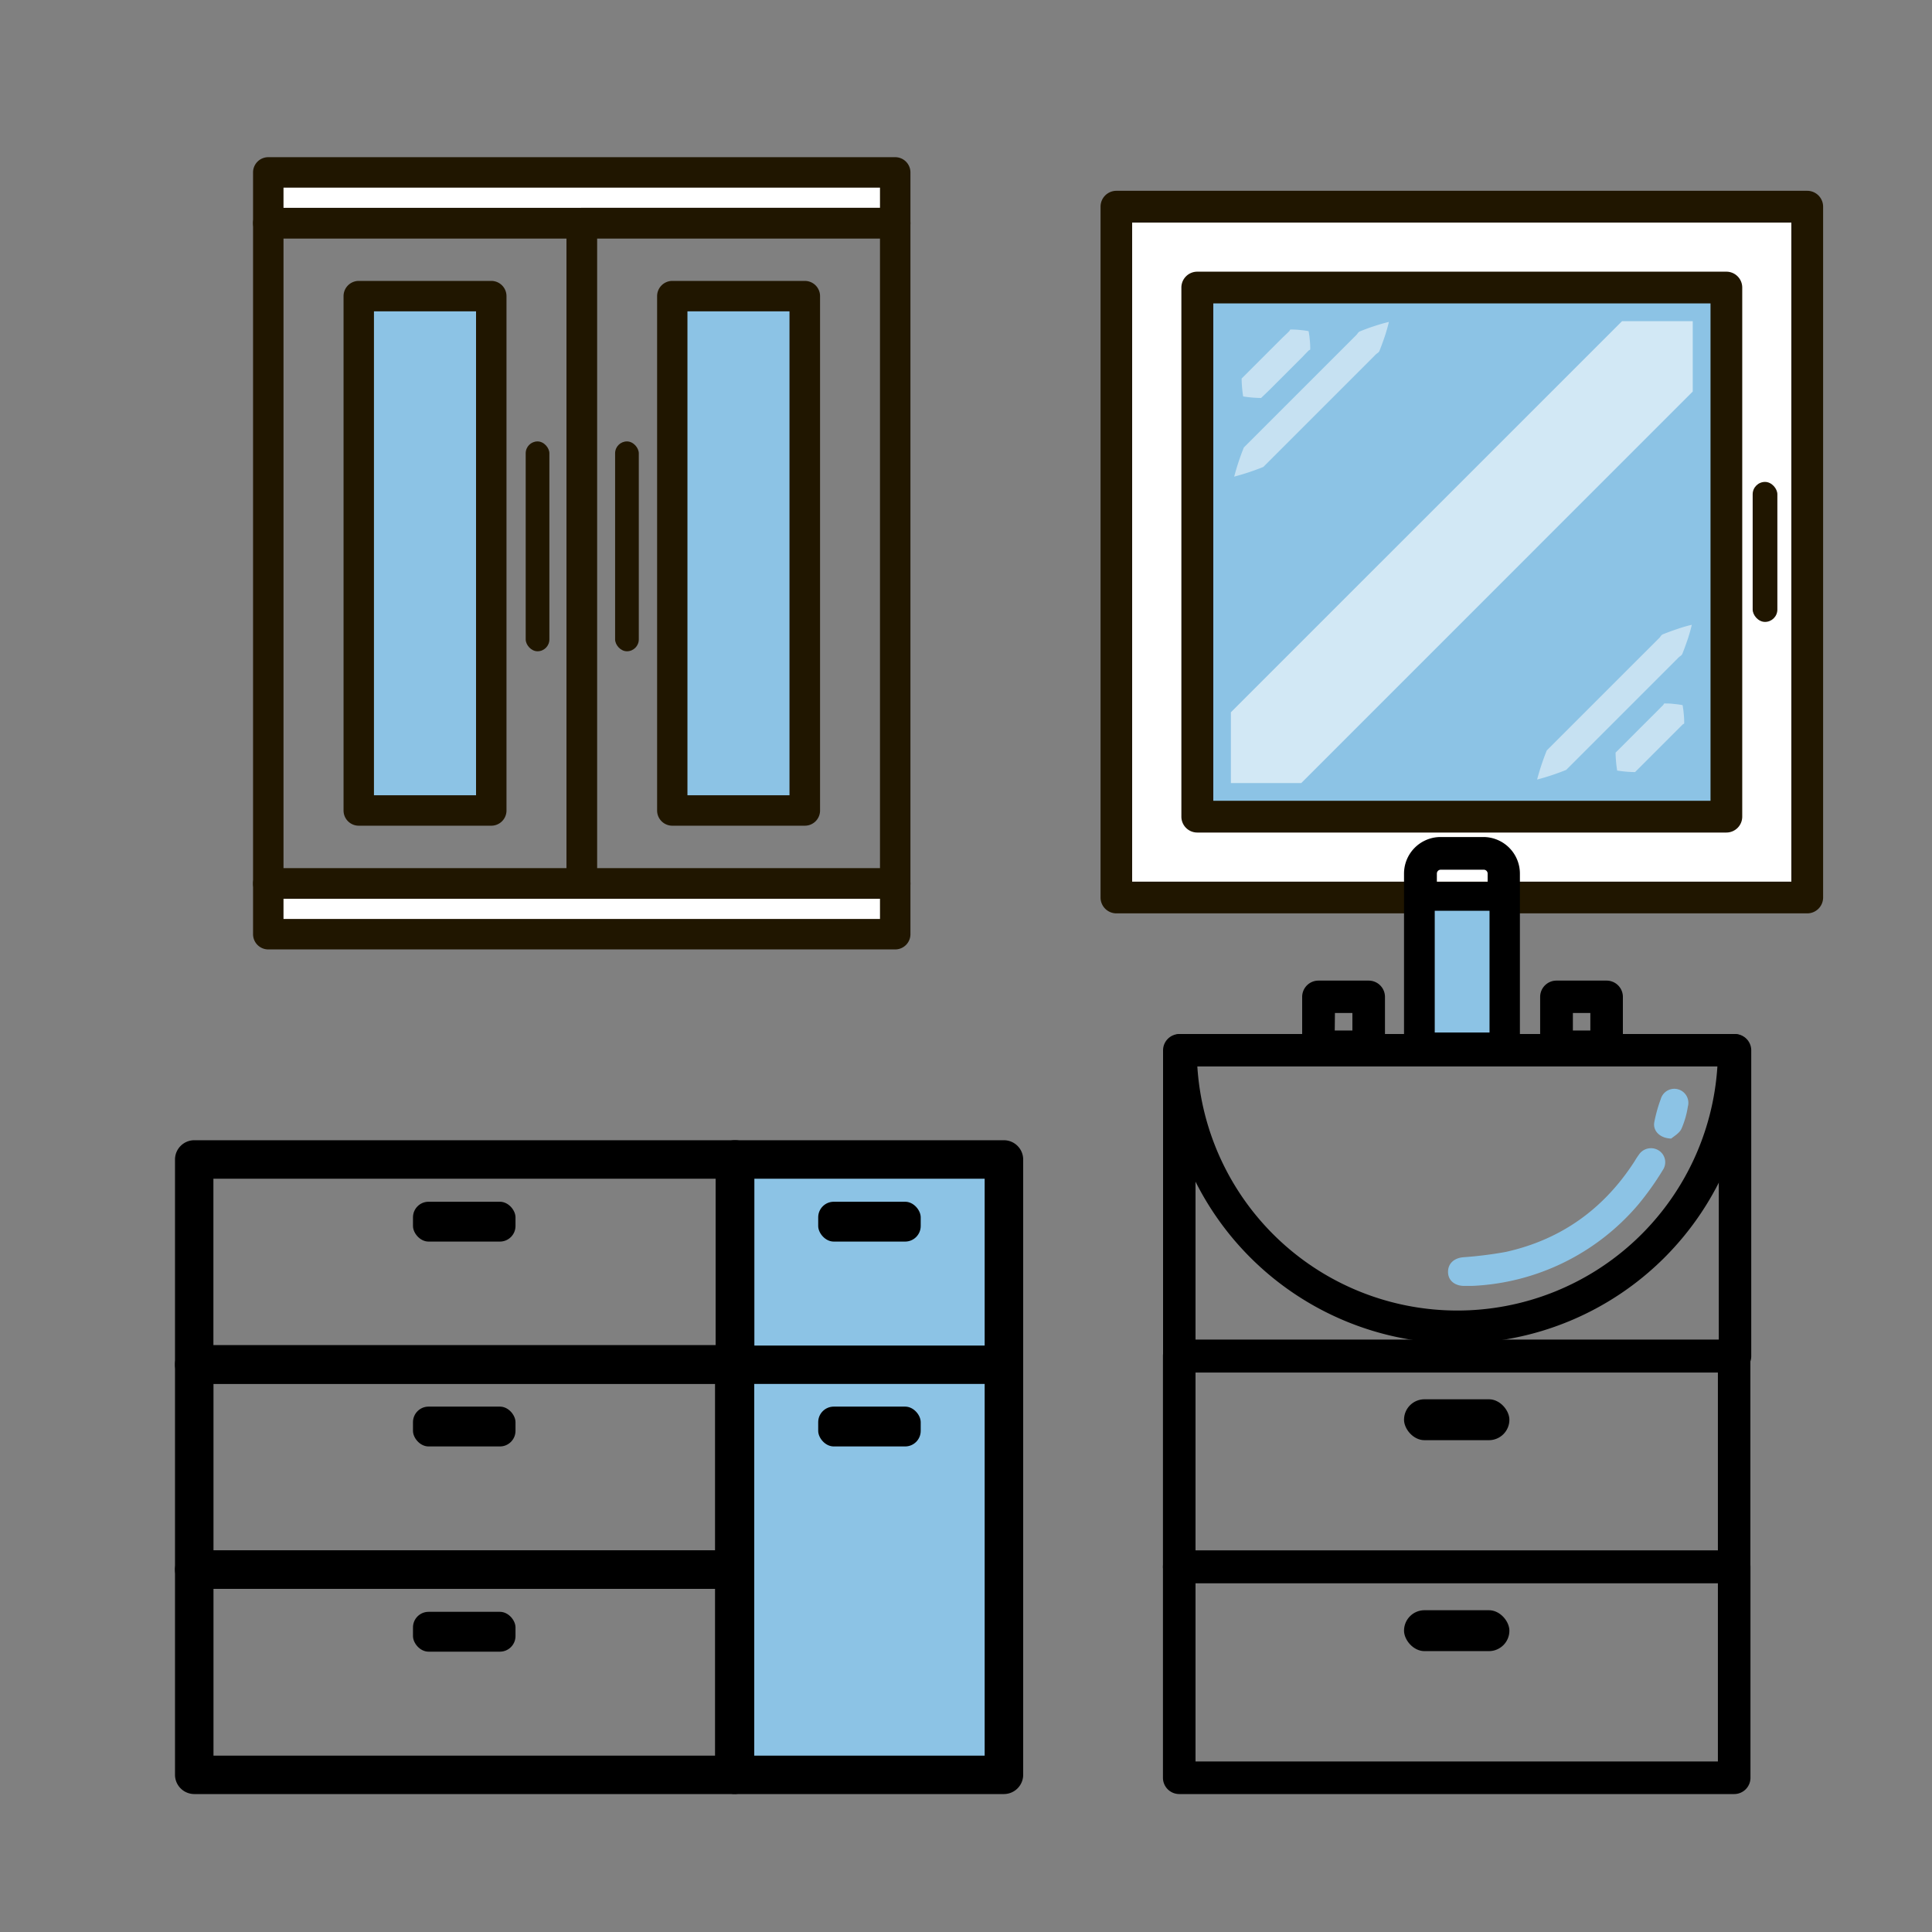 <svg id="Слой_1" data-name="Слой 1" xmlns="http://www.w3.org/2000/svg" viewBox="0 0 500 500"><rect x="0" y="0" width="500" height="500" fill="#808080" stroke="none"/><defs><style>.cls-1{fill:#fff;}.cls-2{fill:#201600;}.cls-3{fill:#8cc3e5;}.cls-4{opacity:0.61;}.cls-5{opacity:0.5;}</style></defs><polygon class="cls-1" points="288.93 53.49 288.93 104.85 288.93 156.22 288.93 232.28 467.71 232.28 467.71 156.22 467.71 104.85 467.71 53.49 288.93 53.49"/><path class="cls-2" d="M467.71,236.38H288.93a4.11,4.11,0,0,1-4.11-4.11V53.49a4.11,4.11,0,0,1,4.11-4.11H467.71a4.11,4.11,0,0,1,4.11,4.11V232.27A4.11,4.11,0,0,1,467.71,236.38ZM293,228.17H463.6V57.6H293Z"/><rect class="cls-3" x="309.85" y="74.41" width="136.94" height="136.94"/><g class="cls-4"><polygon class="cls-1" points="438.08 83.12 438.08 101.33 336.77 202.65 318.55 202.65 318.55 184.34 419.78 83.12 438.08 83.12"/></g><path class="cls-2" d="M446.79,215.46H309.85a4.11,4.11,0,0,1-4.11-4.11V74.41a4.11,4.11,0,0,1,4.11-4.1H446.79a4.11,4.11,0,0,1,4.1,4.1V211.35A4.11,4.11,0,0,1,446.79,215.46ZM314,207.24H442.68V78.52H314Z"/><rect class="cls-2" x="453.59" y="124.72" width="6.39" height="36.23" rx="3.2"/><g class="cls-5"><path class="cls-1" d="M338.66,85.7c.1.45.14.84.21,1.27l.12,1.17c.07.78.1,1.51.1,2.22,0,.18-.15.21-.27.26a1.13,1.13,0,0,0-.29.25l-.52.52L337,92.45l-4.24,4.24-4.23,4.23L326.37,103a31.75,31.75,0,0,1-4.64-.4,32.94,32.94,0,0,1-.4-4.63l2.12-2.12,4.23-4.23,4.23-4.23L333,86.36l.53-.53a1.08,1.08,0,0,0,.24-.28c.06-.12.09-.27.26-.27a21.44,21.44,0,0,1,2.22.1l1.18.12C337.82,85.57,338.22,85.61,338.66,85.7Z"/><path class="cls-1" d="M359.45,83.31c-.33,1.35-.7,2.65-1.12,3.89s-.88,2.48-1.35,3.67a1.73,1.73,0,0,1-.64.62,6.06,6.06,0,0,0-.64.6l-1.26,1.26-2.5,2.5-10,10-10,10-5,5a63.89,63.89,0,0,1-7.53,2.5,63.27,63.27,0,0,1,2.49-7.53l5-5,10-10,10-10,2.51-2.51,1.25-1.25a7.55,7.55,0,0,0,.61-.65,1.63,1.63,0,0,1,.62-.63c1.19-.48,2.41-.94,3.66-1.35S358.1,83.63,359.45,83.31Z"/></g><g class="cls-5"><path class="cls-1" d="M435.45,182.49c.09.44.13.84.2,1.26l.12,1.18a21.44,21.44,0,0,1,.1,2.22c0,.17-.15.2-.27.25a1.35,1.35,0,0,0-.28.25l-.53.53-1.06,1.06-4.23,4.23-4.23,4.23-2.12,2.12a32.94,32.94,0,0,1-4.63-.4,31.84,31.84,0,0,1-.41-4.64l2.12-2.11,4.23-4.24,4.24-4.23,1.05-1.06.53-.53a1.35,1.35,0,0,0,.25-.28c.05-.12.08-.27.26-.27.7,0,1.43,0,2.21.1l1.18.12C434.6,182.35,435,182.39,435.45,182.49Z"/><path class="cls-1" d="M437.84,161.7c-.32,1.35-.69,2.65-1.12,3.9s-.87,2.47-1.35,3.66a1.63,1.63,0,0,1-.63.62,4.7,4.7,0,0,0-.65.61l-1.25,1.25-2.51,2.51-10,10-10,10-5,5a63.28,63.28,0,0,1-7.53,2.5,63.89,63.89,0,0,1,2.5-7.53l5-5,10-10,10-10,2.51-2.5,1.25-1.26a5.26,5.26,0,0,0,.61-.64,1.66,1.66,0,0,1,.62-.64q1.79-.72,3.66-1.35C435.19,162.4,436.49,162,437.84,161.7Z"/></g><path d="M377.17,347.69a76,76,0,0,1-75.86-75.86,4.22,4.22,0,0,1,4.21-4.22H448.81a4.21,4.21,0,0,1,4.21,4.22A75.94,75.94,0,0,1,377.17,347.69ZM309.87,276a67.43,67.43,0,0,0,134.59,0Z"/><path d="M354.16,275.12h-13A4.21,4.21,0,0,1,337,270.9V258a4.21,4.21,0,0,1,4.21-4.22h13a4.22,4.22,0,0,1,4.22,4.22V270.9A4.22,4.22,0,0,1,354.16,275.12Zm-8.73-8.43H350v-4.53h-4.52Z"/><path d="M415.8,275.12h-13a4.22,4.22,0,0,1-4.21-4.22V258a4.22,4.22,0,0,1,4.21-4.22h13A4.21,4.21,0,0,1,420,258V270.9A4.21,4.21,0,0,1,415.8,275.12Zm-8.74-8.43h4.52v-4.53h-4.52Z"/><path d="M386.76,275.12H370a6.65,6.65,0,0,1-6.64-6.64v-42.4a9.47,9.47,0,0,1,9.46-9.46h11.07a9.47,9.47,0,0,1,9.46,9.46v42.4A6.65,6.65,0,0,1,386.76,275.12Zm-14.93-8.43H385V226.08a1,1,0,0,0-1-1H372.86a1,1,0,0,0-1,1Z"/><rect class="cls-3" x="367.62" y="232.03" width="21.56" height="38.88"/><path d="M389.18,274.59H367.62a3.69,3.69,0,0,1-3.69-3.69V232a3.69,3.69,0,0,1,3.69-3.69h21.56a3.69,3.69,0,0,1,3.69,3.69V270.9A3.69,3.69,0,0,1,389.18,274.59Zm-17.87-7.38h14.18v-31.5H371.31Z"/><path class="cls-3" d="M381,332.79c-1,0-1.6,0-2.25,0-2.4-.08-4-1.5-4-3.62s1.48-3.54,3.87-3.79A102.18,102.18,0,0,0,389.68,324c14.37-3.19,25.45-11.17,33.39-23.53a18.06,18.06,0,0,1,1.06-1.62,3.75,3.75,0,0,1,5.12-1.13,3.6,3.6,0,0,1,1.07,5.11,74.2,74.2,0,0,1-6.35,8.92A59.8,59.8,0,0,1,381,332.79Z"/><path class="cls-3" d="M432.52,294.66c-3-.07-4.8-2.07-4.39-4.24a38.08,38.08,0,0,1,1.68-6,3.64,3.64,0,0,1,7,2,22.8,22.8,0,0,1-1.67,5.75C434.55,293.35,433.12,294.11,432.52,294.66Z"/><path d="M448.81,409.71H305.19a4.22,4.22,0,0,1-4.22-4.22V350.9a4.22,4.22,0,0,1,4.22-4.21H448.81A4.21,4.21,0,0,1,453,350.9v54.59A4.21,4.21,0,0,1,448.81,409.71ZM309.4,401.28H444.59V355.12H309.4Z"/><rect x="363.36" y="362.13" width="27.27" height="10.59" rx="5.3"/><path d="M449,355.21H305.19A4.22,4.22,0,0,1,301,351V271.83a4.22,4.22,0,0,1,4.22-4.22H449a4.22,4.22,0,0,1,4.22,4.22V351A4.22,4.22,0,0,1,449,355.21ZM309.4,346.78H444.82V276H309.4Z"/><path d="M448.81,464.3H305.19a4.22,4.22,0,0,1-4.22-4.22V405.49a4.21,4.21,0,0,1,4.22-4.21H448.81a4.2,4.2,0,0,1,4.21,4.21v54.59A4.21,4.21,0,0,1,448.81,464.3ZM309.4,455.87H444.59V409.71H309.4Z"/><rect x="363.36" y="416.72" width="27.27" height="10.59" rx="5.3"/><path class="cls-2" d="M150.55,232.6H69.43a3.94,3.94,0,0,1-3.94-3.94V57.73a4,4,0,0,1,3.94-3.94h81.12a3.94,3.94,0,0,1,3.94,3.94V228.66A3.93,3.93,0,0,1,150.55,232.6Zm-77.18-7.88h73.25v-163H73.37Z"/><polygon class="cls-1" points="69.43 228.66 69.43 232.43 69.43 236.19 69.43 241.77 231.68 241.77 231.68 236.19 231.68 232.43 231.68 228.66 69.43 228.66"/><path class="cls-2" d="M231.68,245.71H69.43a3.94,3.94,0,0,1-3.94-3.94V228.66a3.94,3.94,0,0,1,3.94-3.94H231.68a3.94,3.94,0,0,1,3.94,3.94v13.11A3.94,3.94,0,0,1,231.68,245.71ZM73.37,237.83H227.74V232.6H73.37Z"/><polygon class="cls-1" points="69.43 44.62 69.43 48.38 69.43 52.15 69.43 57.73 231.68 57.73 231.68 52.15 231.68 48.38 231.68 44.62 69.43 44.62"/><path class="cls-2" d="M231.68,61.67H69.43a3.94,3.94,0,0,1-3.94-3.94V44.62a3.94,3.94,0,0,1,3.94-3.94H231.68a3.94,3.94,0,0,1,3.94,3.94V57.73A3.94,3.94,0,0,1,231.68,61.67ZM73.37,53.79H227.74V48.56H73.37Z"/><polygon class="cls-3" points="92.84 76.64 92.84 114.88 92.84 153.12 92.84 209.75 127.14 209.75 127.14 153.12 127.14 114.88 127.14 76.64 92.84 76.64"/><path class="cls-2" d="M127.14,213.69H92.84a3.93,3.93,0,0,1-3.93-3.94V76.64a3.94,3.94,0,0,1,3.93-3.94h34.3a3.94,3.94,0,0,1,3.94,3.94V209.75A3.93,3.93,0,0,1,127.14,213.69Zm-30.36-7.88H123.2V80.58H96.78Z"/><path class="cls-2" d="M231.68,232.6H150.55a3.93,3.93,0,0,1-3.93-3.94V57.73a3.94,3.94,0,0,1,3.93-3.94h81.13a4,4,0,0,1,3.94,3.94V228.66A3.94,3.94,0,0,1,231.68,232.6Zm-77.19-7.88h73.25v-163H154.49Z"/><polygon class="cls-3" points="208.26 76.64 208.26 114.88 208.26 153.12 208.26 209.75 173.97 209.75 173.97 153.12 173.97 114.88 173.97 76.64 208.26 76.64"/><path class="cls-2" d="M208.26,213.69H174a3.93,3.93,0,0,1-3.94-3.94V76.64A3.94,3.94,0,0,1,174,72.7h34.29a3.94,3.94,0,0,1,3.94,3.94V209.75A3.93,3.93,0,0,1,208.26,213.69Zm-30.35-7.88h26.41V80.58H177.91Z"/><rect class="cls-2" x="136.05" y="114.24" width="6.13" height="54.31" rx="3.07"/><rect class="cls-2" x="159.19" y="114.24" width="6.13" height="54.31" rx="3.07"/><rect class="cls-3" x="190.23" y="300.09" width="69.57" height="159.24"/><path d="M259.8,464.3H190.23a5,5,0,0,1-5-5V300.09a5,5,0,0,1,5-5H259.8a5,5,0,0,1,5,5V459.33A5,5,0,0,1,259.8,464.3Zm-64.6-9.94h59.63V305.05H195.2Z"/><path d="M190,411.19H50.29a5,5,0,0,1-5-5V353.11a5,5,0,0,1,5-5H190a5,5,0,0,1,5,5v53.11A5,5,0,0,1,190,411.19ZM55.25,401.25h129.8V358.08H55.25Z"/><rect x="106.88" y="364.03" width="26.53" height="10.31" rx="4.03"/><path d="M190.23,358.16H50.29a5,5,0,0,1-5-5V300.09a5,5,0,0,1,5-5H190.23a5,5,0,0,1,5,5V353.2A5,5,0,0,1,190.23,358.16Zm-135-9.93h130V305.05h-130Z"/><rect x="190.23" y="348.23" width="69.57" height="9.93"/><rect x="106.88" y="311.01" width="26.53" height="10.31" rx="4.03"/><rect x="211.75" y="311.01" width="26.53" height="10.31" rx="4.03"/><rect x="211.75" y="364.03" width="26.53" height="10.31" rx="4.03"/><path d="M190,464.3H50.29a5,5,0,0,1-5-5V406.22a5,5,0,0,1,5-5H190a5,5,0,0,1,5,5v53.11A5,5,0,0,1,190,464.3ZM55.25,454.36h129.8V411.19H55.25Z"/><rect x="106.88" y="417.14" width="26.53" height="10.31" rx="4.03"/></svg>